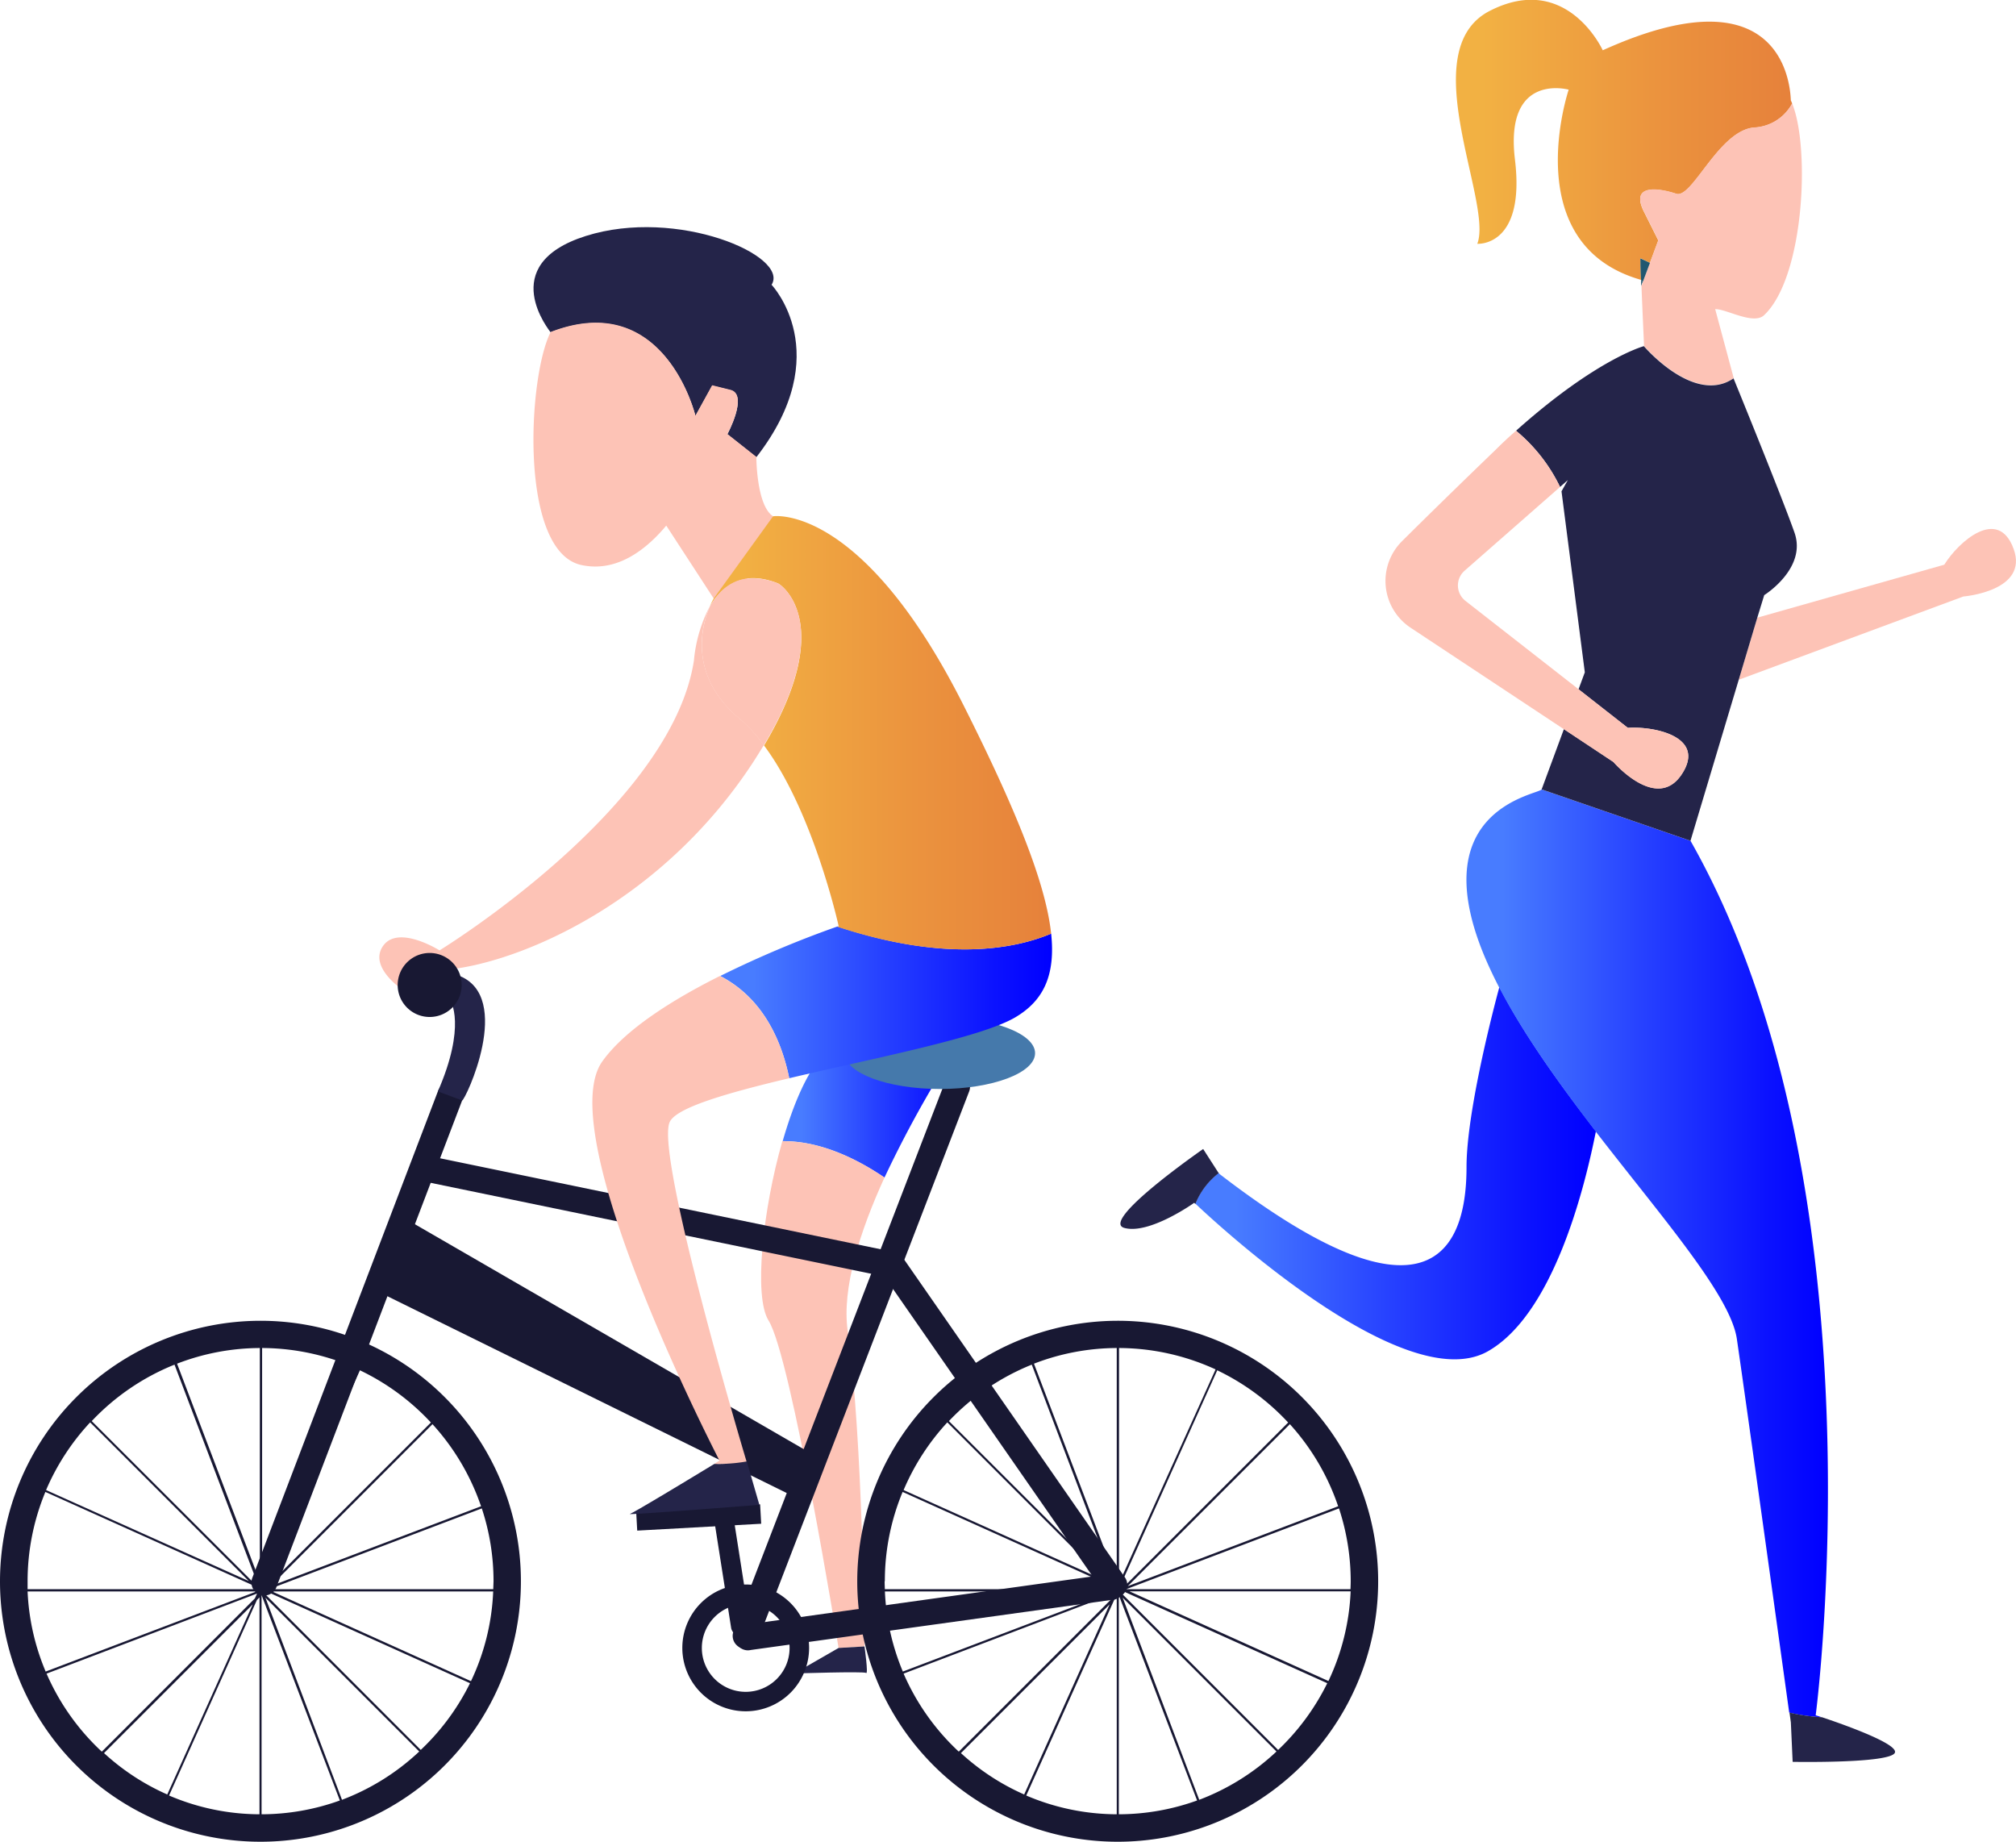 <svg xmlns="http://www.w3.org/2000/svg" xmlns:xlink="http://www.w3.org/1999/xlink" viewBox="0 0 292.27 266.97"><defs><style>.cls-1{fill:#fdc3b6;}.cls-2{fill:url(#Безымянный_градиент_11);}.cls-3{fill:#215770;}.cls-4{fill:url(#Безымянный_градиент_7);}.cls-5{fill:#242449;}.cls-6{fill:url(#Безымянный_градиент_7-2);}.cls-7{fill:#181833;}.cls-8{fill:url(#Безымянный_градиент_7-3);}.cls-9{fill:#4579ab;}.cls-10{fill:url(#Безымянный_градиент_7-4);}.cls-11{fill:url(#Безымянный_градиент_11-2);}</style><linearGradient id="Безымянный_градиент_11" x1="211.07" y1="20.32" x2="259.82" y2="20.32" gradientUnits="userSpaceOnUse"><stop offset="0.08" stop-color="#f2b143"/><stop offset="0.6" stop-color="#eb933e"/><stop offset="1" stop-color="#e6813b"/></linearGradient><linearGradient id="Безымянный_градиент_7" x1="173.3" y1="170.1" x2="231.37" y2="170.1" gradientUnits="userSpaceOnUse"><stop offset="0.1" stop-color="#487cff"/><stop offset="0.48" stop-color="#2742ff"/><stop offset="0.83" stop-color="#0b12ff"/><stop offset="1" stop-color="blue"/></linearGradient><linearGradient id="Безымянный_градиент_7-2" x1="212.6" y1="181.68" x2="265.03" y2="181.68" xlink:href="#Безымянный_градиент_7"/><linearGradient id="Безымянный_градиент_7-3" x1="113.47" y1="159.45" x2="141" y2="159.45" xlink:href="#Безымянный_градиент_7"/><linearGradient id="Безымянный_градиент_7-4" x1="104.41" y1="145.3" x2="152.52" y2="145.3" xlink:href="#Безымянный_градиент_7"/><linearGradient id="Безымянный_градиент_11-2" x1="102.91" y1="106.21" x2="152.39" y2="106.21" xlink:href="#Безымянный_градиент_11"/></defs><title>Ресурс 7</title><g id="Слой_2" data-name="Слой 2"><g id="OBJECTS"><path class="cls-1" d="M291.92,79.55c-2.26-6.15-8-1-10.05,2.31l-27.11,7.68-2.69,9,32.56-12.07S294.18,85.71,291.92,79.55Z"/><path class="cls-2" d="M239.2,38.11l1.21-3.26-2.08-4.16c-2.08-4.15,2.34-3.37,4.68-2.59s6.23-9.35,11.43-9.61A6.62,6.62,0,0,0,259.82,15c-.06-.15-.12-.3-.19-.44s.26-19.74-27.27-7.27c0,0-5.2-11.43-16.37-5.72s.52,27.8-1.82,33.77c0,0,7,.52,5.46-12.21S227.42,13,227.42,13s-7.53,22.34,10.39,27.54l.11.07c-.07-1.57-.11-2.81-.11-3.19Z"/><path class="cls-3" d="M237.92,40.64c0,.27,0,.54,0,.83l.23-.63Z"/><path class="cls-1" d="M259.82,15a6.62,6.62,0,0,1-5.38,3.46c-5.2.26-9.1,10.39-11.43,9.61s-6.76-1.56-4.68,2.59l2.08,4.16-1.21,3.26-1,2.73-.23.63c.15,3.75.38,8.71.38,8.71s7.27,8.57,13,4.67l-2.69-10c1.57-.07,5.56,2.34,7.1.86C261.57,40.18,262.45,21.47,259.82,15Z"/><path class="cls-3" d="M239.2,38.11l-1.39-.66c0,.38,0,1.62.11,3.19l.26.2Z"/><path class="cls-4" d="M212.61,169.15c0,9.36-3.11,26.24-35.85,1l-.08-.13a10.62,10.62,0,0,0-3.38,4.46c2.33,2.21,30.24,28.36,42.43,21.39,9.23-5.27,13.82-22.71,15.64-31.89-5.27-6.82-10.44-14-14-20.9C215.57,149.76,212.61,162.27,212.61,169.15Z"/><path class="cls-5" d="M176.68,170.06l-2.25-3.5S159.36,177,163,178s10.13-3.64,10.13-3.64l.17.17A10.62,10.62,0,0,1,176.68,170.06Z"/><path class="cls-6" d="M245.08,121.88l-21.58-7.45c-.52.78-16.86,2.77-8.55,23.55.68,1.69,1.49,3.41,2.38,5.14,3.6,6.91,8.77,14.08,14,20.9,9.63,12.47,19.54,23.75,20.47,30.07,1.39,9.52,6.52,46.44,7.59,54.17a26.29,26.29,0,0,0,4.71.67l-.87-.28S273.4,171.75,245.08,121.88Z"/><path class="cls-5" d="M259.63,249.68l.26,5.72s14,.26,14.81-1.3c.65-1.3-7.78-4.24-10.56-5.17a26.29,26.29,0,0,1-4.71-.67C259.56,249.17,259.63,249.68,259.63,249.68Z"/><path class="cls-5" d="M260.15,77.19c-1.82-5.19-8.83-22.34-8.83-22.34-5.72,3.9-13-4.67-13-4.67S231.47,52,219.79,62.44a24.17,24.17,0,0,1,6.38,8.15l1.13-1-.92,1.63,3.38,26.24-.91,2.46,7.14,5.59c3.9-.26,11.43,1.3,7.8,6.75s-9.88-1.81-9.88-1.81l-7.18-4.76-3.23,8.74,21.58,7.45,7-23.36,2.69-9,1-3.25S262,82.39,260.15,77.19Z"/><path class="cls-1" d="M236,105.51l-7.14-5.59L212.45,87.1a2.84,2.84,0,0,1-.12-4.37l13.84-12.14a24.17,24.17,0,0,0-6.38-8.15c-1,.87-2,1.8-3,2.8-5.65,5.44-10.17,9.87-13.51,13.19A8.13,8.13,0,0,0,204.51,91l22.22,14.71,7.18,4.76s6.24,7.27,9.88,1.81S239.89,105.25,236,105.51Z"/><line class="cls-7" x1="125.91" y1="243.75" x2="114.48" y2="244"/><line class="cls-7" x1="115.64" y1="243.91" x2="108.02" y2="236.63"/><path class="cls-8" d="M119.14,153.22c6.19-6.4,21.86-4.86,21.86-4.86a163,163,0,0,0-12.77,22.34c-3.47-2.36-8.94-5.32-14.76-5.28C115,160.08,117,155.44,119.14,153.22Z"/><path class="cls-1" d="M128.23,170.7c-3.55,7.76-6.22,16.06-5.33,22.26,2.2,15.46,2.43,45.71,2.43,45.71l-3.76.22s-6.84-42.17-10.15-47.47c-2.17-3.46-.85-16,2-26C119.29,165.38,124.76,168.34,128.23,170.7Z"/><path class="cls-5" d="M125.33,238.67s.58,4.09.24,3.84-10.43.08-10.43.08l6.43-3.7Z"/><path class="cls-7" d="M0,229.21a37.76,37.76,0,1,0,37.76-37.75A37.8,37.8,0,0,0,0,229.21Zm4,0a33.8,33.8,0,0,1,2.58-12.94l30.16,13.57.54.53H4C4,230,4,229.6,4,229.21Zm33.25,2.72.37-.37V263a33.52,33.52,0,0,1-13.11-2.72Zm-13,28.2a33.58,33.58,0,0,1-9.17-6l21.56-21.56Zm47.34-29.76H39l30.85-11.71a33.5,33.5,0,0,1,1.7,10.55C71.54,229.6,71.52,230,71.51,230.37Zm-33.92-.13,0,0h0Zm0-1-12-31.56a33.57,33.57,0,0,1,12-2.27Zm.33-33.83a33.75,33.75,0,0,1,14,3.1l-14,31ZM71.5,230.7a33.42,33.42,0,0,1-3.22,13l-28.83-13ZM49.27,261a33.62,33.62,0,0,1-11.35,2V231.23l0,0ZM38.48,231.6l22.3,22.3a33.77,33.77,0,0,1-11.2,7Zm-1.29-.9L6.62,242.31A33.57,33.57,0,0,1,4,230.7ZM13.07,206.19l23,23L6.68,216A34,34,0,0,1,13.07,206.19Zm12.23-8.37,12.14,32-.53-.24L13.3,206A33.83,33.83,0,0,1,25.3,197.82Zm37.17,8.39-24,24-.06,0-.35-.16,14.12-31.41A34,34,0,0,1,62.47,206.21Zm7.27,12.14L39.23,229.93,62.7,206.45A33.93,33.93,0,0,1,69.74,218.35ZM61,253.67,38.25,230.9l.2-.2h.19L68.14,244A34,34,0,0,1,61,253.67ZM6.75,242.61,37.27,231l-.32.71L14.76,253.92A33.86,33.86,0,0,1,6.75,242.61Z"/><path class="cls-7" d="M124.28,229.21A37.76,37.76,0,1,0,162,191.46,37.8,37.8,0,0,0,124.28,229.21Zm4,0a33.61,33.61,0,0,1,2.58-12.94L161,229.84l.53.53H128.28C128.27,230,128.25,229.6,128.25,229.21Zm33.25,2.72.37-.37V263a33.57,33.57,0,0,1-13.12-2.72Zm-13.05,28.2a33.58,33.58,0,0,1-9.17-6l21.56-21.56Zm47.34-29.76H163.27l30.85-11.71a33.79,33.79,0,0,1,1.7,10.55C195.82,229.6,195.8,230,195.79,230.37Zm-33.92-.13,0,0h0Zm0-1-12-31.56a33.57,33.57,0,0,1,12-2.27Zm.33-33.83a33.79,33.79,0,0,1,14,3.1l-14,31Zm33.58,35.27a33.6,33.6,0,0,1-3.22,13l-28.84-13ZM173.55,261a33.66,33.66,0,0,1-11.35,2V231.23l0,0ZM162.76,231.6l22.3,22.3a33.87,33.87,0,0,1-11.2,7Zm-1.3-.9-30.57,11.61a33.79,33.79,0,0,1-2.6-11.61Zm-24.12-24.51,23,23L131,216A34,34,0,0,1,137.34,206.19Zm12.24-8.37,12.14,32-.54-.24L137.57,206A34,34,0,0,1,149.58,197.82Zm37.17,8.39-24,24-.05,0-.36-.16,14.13-31.41A34.13,34.13,0,0,1,186.75,206.21ZM194,218.35,163.5,229.93,187,206.45A33.91,33.91,0,0,1,194,218.35Zm-8.71,35.32L162.53,230.9l.2-.2h.18L192.42,244A34.17,34.17,0,0,1,185.3,253.67ZM131,242.61,161.54,231l-.32.71L139,253.92A33.84,33.84,0,0,1,131,242.61Z"/><path class="cls-7" d="M40.08,230.06,67,159.52a1.87,1.87,0,0,0-1.1-2.41h0a1.88,1.88,0,0,0-2.42,1.1L36.57,228.75a1.87,1.87,0,0,0,1.1,2.41h0A1.86,1.86,0,0,0,40.08,230.06Z"/><path class="cls-7" d="M163.07,228.64l-32-46.07a1.87,1.87,0,0,0-2.62-.42h0a1.88,1.88,0,0,0-.43,2.62l32,46.07a1.87,1.87,0,0,0,2.62.42h0A1.87,1.87,0,0,0,163.07,228.64Z"/><path class="cls-7" d="M160.69,228.2,108,235.53a1.87,1.87,0,0,0-1.39,2.26h0a1.87,1.87,0,0,0,2.26,1.39l52.74-7.32A1.87,1.87,0,0,0,163,229.6h0A1.88,1.88,0,0,0,160.69,228.2Z"/><path class="cls-7" d="M61.4,171.25l66.2,13.66a1.87,1.87,0,0,0,2.23-1.45h0a1.88,1.88,0,0,0-1.45-2.22l-66.2-13.67A1.89,1.89,0,0,0,60,169h0A1.89,1.89,0,0,0,61.4,171.25Z"/><path class="cls-7" d="M54.84,187.25l60.64,29.88a1.87,1.87,0,0,0,2.51-.85h0c.47-.93,1.24-4.72.31-5.18L59.09,176.85c-.93-.47-4.63,7-5.09,7.88h0A1.88,1.88,0,0,0,54.84,187.25Z"/><path class="cls-7" d="M109.86,237.79l30.65-79.59a1.89,1.89,0,0,0-1.1-2.42h0a1.88,1.88,0,0,0-2.42,1.1l-30.65,79.6a1.87,1.87,0,0,0,1.1,2.41h0A1.89,1.89,0,0,0,109.86,237.79Z"/><path class="cls-9" d="M122.46,152.67c0,2.86,6.17,5.19,13.8,5.19s13.8-2.33,13.8-5.19-6.18-5.19-13.8-5.19S122.46,149.8,122.46,152.67Z"/><path class="cls-5" d="M67,159.52c.39.1,7.59-15.05-.52-18.11s-1.58,3.39-1.33,3.48,2.46,3.87-1.67,13.32Z"/><path class="cls-7" d="M98.92,238.89a9.19,9.19,0,1,1,9.18,9.18A9.19,9.19,0,0,1,98.92,238.89Zm2.83,0a6.36,6.36,0,1,0,6.35-6.36A6.36,6.36,0,0,0,101.75,238.89Z"/><path class="cls-7" d="M107.61,237.12h0a1.4,1.4,0,0,0,1.17-1.61l-2.51-16-2.79.44L106,236A1.41,1.41,0,0,0,107.61,237.12Z"/><rect class="cls-7" x="92.27" y="218.57" width="18" height="2.82" transform="translate(-11.99 5.93) rotate(-3.17)"/><path class="cls-5" d="M84.92,34.21c13.25-4.19,29.59,2.87,26.94,7.07,0,0,9.49,9.93-2.21,25l-4.2-3.32s3.09-5.74.45-6.4l-2.65-.66-2.43,4.41s-4.42-18.54-21-12.14C79.84,48.12,71.67,38.41,84.92,34.21Z"/><path class="cls-1" d="M100.82,60.26l2.43-4.41,2.65.66c2.64.66-.45,6.4-.45,6.4l4.2,3.32s0,7.06,2.43,8.61l1.1,6.18-9.71,5.74L96.59,76.19a34.44,34.44,0,0,0,3.34-4.89,34.44,34.44,0,0,1-3.34,4.89l-2.18-3.34,2.18,3.34c-2.76,3.31-7.06,6.87-12.33,5.71-9.06-2-7.73-27.38-4.42-33.78C96.4,41.72,100.82,60.26,100.82,60.26Z"/><path class="cls-10" d="M152.39,135.34c.66,6.16-1.19,9.77-5.21,12.14-5,2.94-20.34,5.88-32.76,8.82-1-4.94-3.52-11.46-10-14.82a152.07,152.07,0,0,1,17-7.18C137.17,139.53,147.16,137.54,152.39,135.34Z"/><path class="cls-5" d="M108.27,211.86l1.82,6.28s-19.43,1.54-18.77,1.32,9.57-5.63,12.26-7.26A23.23,23.23,0,0,0,108.27,211.86Z"/><path class="cls-1" d="M114.42,156.3c-9,2.14-16.52,4.28-17.36,6.42-2,5.07,11,48.57,11,48.57l.17.57a23.23,23.23,0,0,1-4.69.34l.77-.47s-24.51-47.25-17-57.85c3.29-4.64,10.26-9,17.06-12.4C110.9,144.84,113.41,151.36,114.42,156.3Z"/><path class="cls-11" d="M112.74,84.55c-5.13-2-8.11.35-9.83,3.36a10.47,10.47,0,0,1,.56-1.15l8.61-11.92s12.8-2,27.6,27.38c7.89,15.67,11.95,26.06,12.71,33.12-5.23,2.2-15.22,4.19-31-1l.2-.07s-3.66-16.61-10.82-26.2C121.18,90.58,113.45,84.82,112.74,84.55Z"/><path class="cls-1" d="M55.55,137.1c2.21-3.09,8.17.67,8.17.67s33.56-20.54,36.88-42a21.1,21.1,0,0,1,2.31-7.9c-1.18,2.75-3.2,10,4.31,16.29a22.92,22.92,0,0,1,3.53,3.83c-.55.9-1.12,1.83-1.76,2.8-13,19.65-32.24,28-42.62,29.58,0,0-7.5-2.87-8,3.1C58.42,143.51,53.35,140.19,55.55,137.1Z"/><path class="cls-1" d="M107.22,104.2c-7.51-6.28-5.49-13.54-4.31-16.29,1.72-3,4.7-5.31,9.83-3.36.71.27,8.44,6-2,23.48A22.92,22.92,0,0,0,107.22,104.2Z"/><path class="cls-7" d="M58,144.55a4.64,4.64,0,1,0,2.53-6.06A4.65,4.65,0,0,0,58,144.55Z"/></g></g></svg>